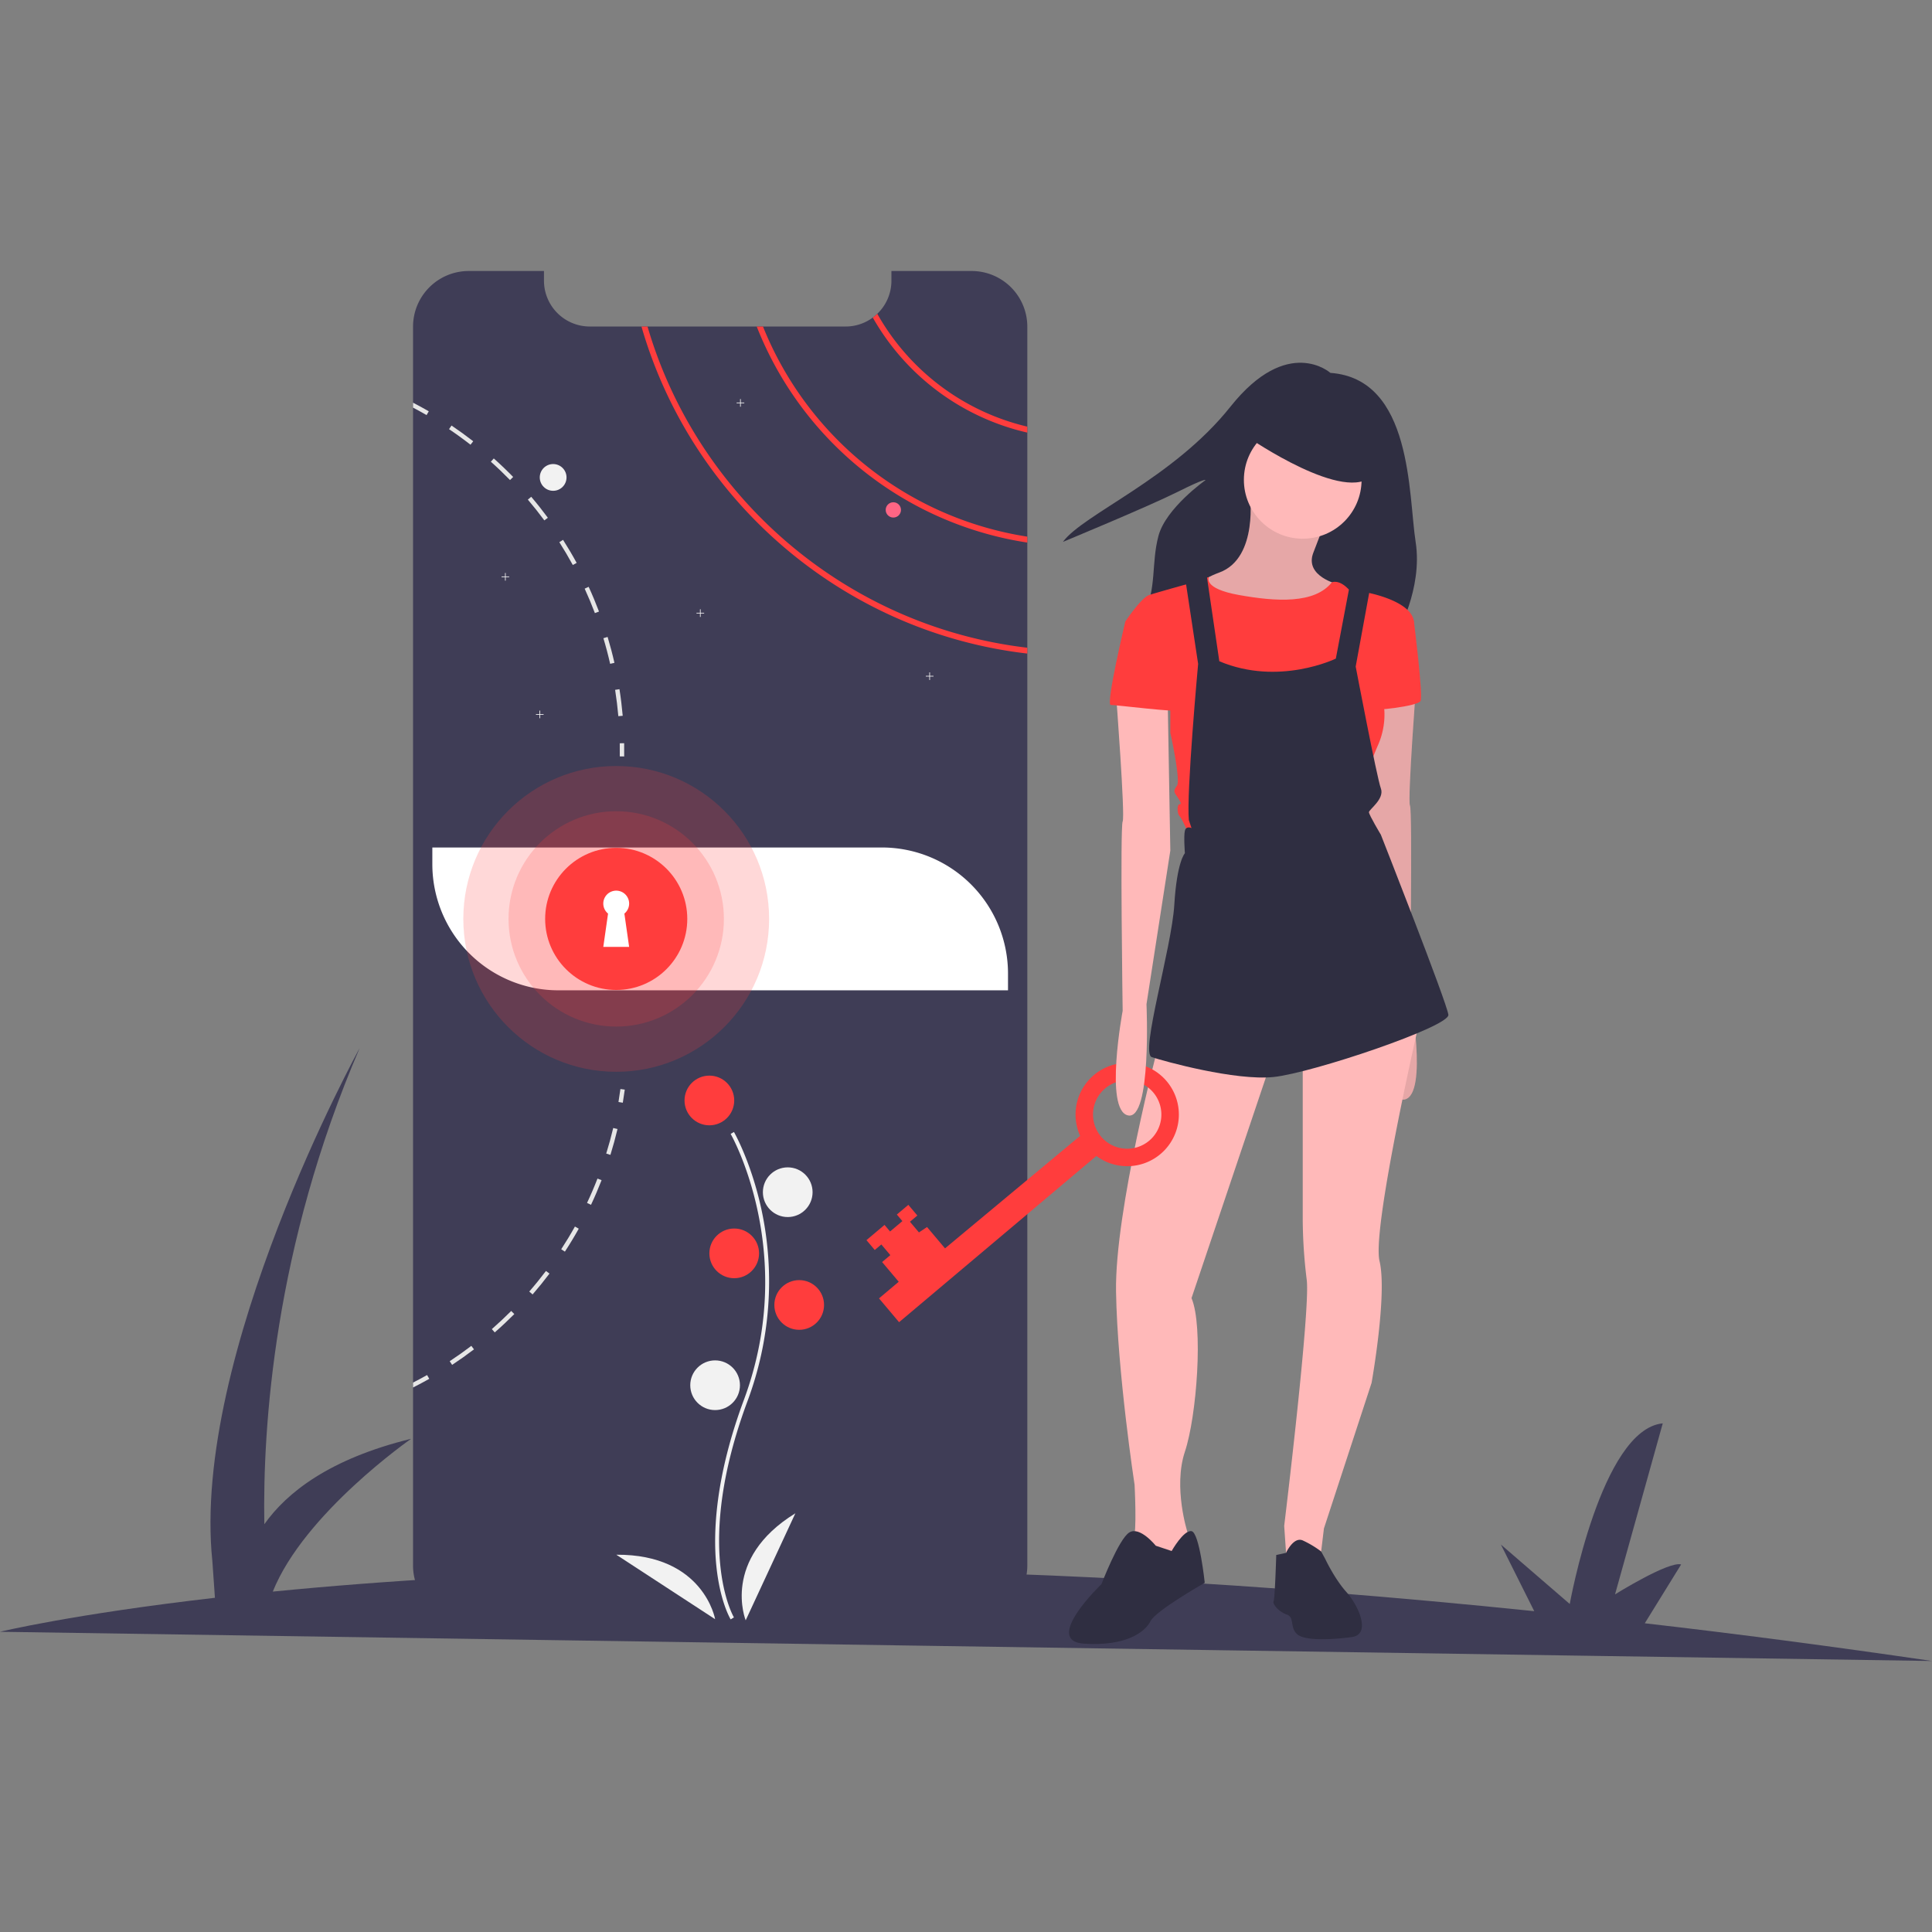 <svg id="SvgjsSvg1426" width="288" height="288" xmlns="http://www.w3.org/2000/svg" version="1.1" xmlns:xlink="http://www.w3.org/1999/xlink" xmlns:svgjs="http://svgjs.com/svgjs"><rect width="100%" height="100%" fill="#808080" stroke="none"/><defs id="SvgjsDefs1427"></defs><g id="SvgjsG1428"><svg xmlns="http://www.w3.org/2000/svg" width="288" height="288" data-name="Layer 1" viewBox="0 0 1010.892 727.284"><path fill="#3f3d56" d="M1105.446,813.642q-78.133-11.444-150.281-19.73l19.02-30.778c-6.412-1.894-34.585,15.651-34.585,15.651l24.967-89.48c-32.248,3.107-48.658,94.513-48.658,94.513L879.884,752.723l17.438,34.854c-147.212-15.195-274.351-21.165-381.29-21.853L532.311,739.381c-6.412-1.894-34.585,15.651-34.585,15.651l24.967-89.48c-32.248,3.107-48.658,94.513-48.658,94.513L438.011,728.969l18.469,36.916c-89.651,1.087-162.761,5.872-219.191,11.451,16.467-41.078,72.394-79.96,72.394-79.96-42.708,10.436-65.112,28.152-76.82,44.71-.895-50.818,5.126-145,49.855-249.095,0,0-88.296,160.409-77.048,268.408l1.344,19.175c-74.836,8.625-112.461,17.784-112.461,17.784Z" transform="translate(-94.554 -86.358)" class="color3f3d56 svgShape"></path><path fill="#3f3d56" d="M632.081,115.488v648.2a29.139,29.139,0,0,1-29.13,29.11h-263.15a29.079,29.079,0,0,1-29.13-29.11v-648.2a29.127,29.127,0,0,1,29.13-29.13h39.38v5.05a23.987,23.987,0,0,0,23.98,23.99h133.84a23.789,23.789,0,0,0,14.22-4.68,22.285,22.285,0,0,0,2.36-1.98,23.917,23.917,0,0,0,7.4-17.33v-5.05h41.97A29.121,29.121,0,0,1,632.081,115.488Z" transform="translate(-94.554 -86.358)" class="color3f3d56 svgShape"></path><circle cx="289.426" cy="108" r="7" fill="#f2f2f2" class="colorf2f2f2 svgShape"></circle><path fill="#ff3d3d" d="M553.581 108.738a22.285 22.285 0 01-2.36 1.98 125.247 125.247 0 0080.86 60.19v-3.12A122.299 122.299 0 01553.581 108.738zM493.771 115.398h-3.28a181.668 181.668 0 00141.59 113.05v-3.1A178.55 178.55 0 01493.771 115.398zM433.351 115.398h-3.16c26.43 91.74 106.18 160.03 201.89 171.12v-3.05C538.031 272.428 459.651 205.438 433.351 115.398z" transform="translate(-94.554 -86.358)" class="color6c63ff svgShape"></path><polygon fill="#f2f2f2" points="266.426 159.822 264.604 159.822 264.604 158 264.249 158 264.249 159.822 262.426 159.822 262.426 160.178 264.249 160.178 264.249 162 264.604 162 264.604 160.178 266.426 160.178 266.426 159.822" class="colorf2f2f2 svgShape"></polygon><polygon fill="#f2f2f2" points="389.426 68.822 387.604 68.822 387.604 67 387.249 67 387.249 68.822 385.426 68.822 385.426 69.178 387.249 69.178 387.249 71 387.604 71 387.604 69.178 389.426 69.178 389.426 68.822" class="colorf2f2f2 svgShape"></polygon><polygon fill="#f2f2f2" points="284.426 231.822 282.604 231.822 282.604 230 282.249 230 282.249 231.822 280.426 231.822 280.426 232.178 282.249 232.178 282.249 234 282.604 234 282.604 232.178 284.426 232.178 284.426 231.822" class="colorf2f2f2 svgShape"></polygon><polygon fill="#f2f2f2" points="368.426 178.822 366.604 178.822 366.604 177 366.249 177 366.249 178.822 364.426 178.822 364.426 179.178 366.249 179.178 366.249 181 366.604 181 366.604 179.178 368.426 179.178 368.426 178.822" class="colorf2f2f2 svgShape"></polygon><polygon fill="#f2f2f2" points="488.426 211.822 486.604 211.822 486.604 210 486.249 210 486.249 211.822 484.426 211.822 484.426 212.178 486.249 212.178 486.249 214 486.604 214 486.604 212.178 488.426 212.178 488.426 211.822" class="colorf2f2f2 svgShape"></polygon><circle cx="467.426" cy="125" r="4" fill="#ff6584" class="colorff6584 svgShape"></circle><path fill="#e6e6e6" d="M418.681 305.158l-2.27.35c.71 4.54 1.27 9.18 1.68 13.77l2.29-.2C419.971 314.428 419.401 309.748 418.681 305.158zM412.471 277.818l-2.2.67c1.33 4.4 2.52 8.91 3.53 13.4l2.25-.51C415.021 286.838 413.811 282.278 412.471 277.818zM402.561 251.598l-2.09.96c1.92 4.19 3.72 8.49 5.35 12.79l2.15-.81C406.321 260.188 404.511 255.828 402.561 251.598zM389.161 227.018l-1.94 1.23c2.47 3.88 4.84 7.9 7.04 11.93l2.02-1.1C394.061 234.998 391.661 230.938 389.161 227.018zM372.501 204.488l-1.75 1.49c2.98 3.5 5.88 7.16 8.62 10.86l1.84-1.37C378.451 211.728 375.521 208.028 372.501 204.488zM352.921 184.428l-1.53 1.71c3.44 3.07 6.81 6.3 10.02 9.59l1.65-1.61C359.811 190.788 356.401 187.528 352.921 184.428zM330.801 167.208l-1.29 1.9c3.82 2.57 7.6 5.31 11.23 8.14l1.42-1.81C338.481 172.578 334.661 169.808 330.801 167.208zM310.671 155.248v2.6c2.39 1.25 4.76 2.56 7.08 3.9l1.15-1.99Q314.851 157.418 310.671 155.248zM418.161 521.161c.373-2.236.714-4.519 1.015-6.785l2.279.302c-.304 2.292-.649 4.599-1.026 6.861zM411.752 548.14l2.197.684c1.379-4.444 2.626-8.996 3.707-13.531l-2.239-.53C414.346 539.25 413.121 543.745 411.752 548.14zM401.71 573.972l2.086.978c1.984-4.208 3.84-8.544 5.525-12.884l-2.146-.837C405.511 565.522 403.674 569.811 401.71 573.972zM388.199 598.205l1.928 1.252c2.543-3.899 4.983-7.942 7.254-12.01l-2.005-1.125C393.135 590.345 390.715 594.341 388.199 598.205zM371.482 620.344l1.743 1.51c3.059-3.528 6.025-7.198 8.836-10.91l-1.841-1.377C377.448 613.236 374.512 616.861 371.482 620.344zM351.907 639.989l1.514 1.729c3.516-3.067 6.955-6.304 10.24-9.592l-1.626-1.629C358.787 633.751 355.378 636.943 351.907 639.989zM329.855 656.78l1.27 1.924c3.883-2.564 7.739-5.296 11.438-8.112l-1.39-1.836C337.509 651.548 333.7 654.249 329.855 656.78zM319.161 666.008c-2.78 1.57-5.62 3.09-8.49 4.53v-2.58c2.48-1.26 4.94-2.59 7.35-3.94zM418.836 333.464l2.299-.042c.042 2.321.045 4.654.009 6.936l-2.298-.036C418.88 338.066 418.877 335.759 418.836 333.464z" transform="translate(-94.554 -86.358)" class="colore6e6e6 svgShape"></path><path fill="#ffffff" d="M226.216,301.632H461.427a66,66,0,0,1,66,66v8.736a0,0,0,0,1,0,0H292.216a66,66,0,0,1-66-66v-8.736A0,0,0,0,1,226.216,301.632Z" class="colorfff svgShape"></path><path fill="#f2f2f2" d="M476.87,791.879c-.229-.375-5.641-9.41-7.517-28.172-1.721-17.213-.614-46.227,14.433-86.698,28.506-76.671-6.569-138.533-6.928-139.149l1.73-1.004c.091.156,9.142,15.929,14.488,41.044a179.061,179.061,0,0,1-7.416,99.807c-28.457,76.54-7.301,112.773-7.084,113.131Z" transform="translate(-94.554 -86.358)" class="colorf2f2f2 svgShape"></path><circle cx="371.17" cy="434" r="13" fill="#ff3d3d" class="color6c63ff svgShape"></circle><circle cx="412.17" cy="482" r="13" fill="#f2f2f2" class="colorf2f2f2 svgShape"></circle><circle cx="384.17" cy="514" r="13" fill="#ff3d3d" class="color6c63ff svgShape"></circle><circle cx="418.17" cy="541" r="13" fill="#ff3d3d" class="color6c63ff svgShape"></circle><circle cx="374.17" cy="583" r="13" fill="#f2f2f2" class="colorf2f2f2 svgShape"></circle><path fill="#f2f2f2" d="M484.724 792.358s-13-32 26-56zM468.736 791.777s-5.916-34.029-51.709-33.738z" transform="translate(-94.554 -86.358)" class="colorf2f2f2 svgShape"></path><circle cx="322.426" cy="339" r="80" fill="#ff3d3d" opacity=".2" class="color6c63ff svgShape"></circle><circle cx="322.426" cy="339" r="56.338" fill="#ff3d3d" opacity=".2" class="color6c63ff svgShape"></circle><circle cx="322.426" cy="339" r="37.183" fill="#ff3d3d" class="color6c63ff svgShape"></circle><path fill="#ffffff" d="M423.741,417.338a6.761,6.761,0,1,0-11.031,5.239l-2.49,17.429h13.521L421.251,422.577A6.746,6.746,0,0,0,423.741,417.338Z" transform="translate(-94.554 -86.358)" class="colorfff svgShape"></path><path fill="#2f2e41" d="M790.661,139.658s-22.302-19.995-52.294,17.688-76.903,56.139-87.67,70.751c0,0,44.604-18.457,59.985-26.147s14.612-6.152,14.612-6.152-20.764,14.612-24.609,29.223-.769,26.916-7.69,41.528S825.268,276.546,825.268,276.546s13.843-23.84,9.997-48.449S833.727,142.734,790.661,139.658Z" transform="translate(-94.554 -86.358)" class="color2f2e41 svgShape"></path><path fill="#ffb9b9" d="M748.479,202.56s4.85,33.947-15.934,41.567-13.163,18.013-13.163,18.013l31.176,15.241,33.254-10.392,11.085-16.627s-18.013-4.157-13.163-16.627,6.235-16.627,6.235-16.627Z" transform="translate(-94.554 -86.358)" class="colorffb9b9 svgShape"></path><path d="M748.479,202.56s4.85,33.947-15.934,41.567-13.163,18.013-13.163,18.013l31.176,15.241,33.254-10.392,11.085-16.627s-18.013-4.157-13.163-16.627,6.235-16.627,6.235-16.627Z" opacity=".1" transform="translate(-94.554 -86.358)" fill="#000000" class="color000 svgShape"></path><path fill="#ffb9b9" d="M835.77,299.551s-4.85,63.737-3.464,66.508,0,99.069,0,99.069,9.699,51.959-2.771,54.73-9.699-58.194-9.699-58.194L807.366,381.3l1.386-79.671Z" transform="translate(-94.554 -86.358)" class="colorffb9b9 svgShape"></path><path d="M835.77,299.551s-4.85,63.737-3.464,66.508,0,99.069,0,99.069,9.699,51.959-2.771,54.73-9.699-58.194-9.699-58.194L807.366,381.3l1.386-79.671Z" opacity=".1" transform="translate(-94.554 -86.358)" fill="#000000" class="color000 svgShape"></path><path fill="#ffb9b9" d="M700.676,491.454S677.814,578.053,678.507,620.313,688.206,721.46,688.206,721.46s1.386,25.633-.693,28.404S697.905,764.414,697.905,764.414l13.163-7.621,4.85-5.542V746.401s-7.621-23.555-1.386-42.26,9.699-65.815,3.464-80.364l42.953-127.474Z" transform="translate(-94.554 -86.358)" class="colorffb9b9 svgShape"></path><path fill="#2f2e41" d="M699.291,753.329S690.977,742.937,685.435,746.401s-14.549,27.019-14.549,27.019-31.176,29.79-9.006,31.176,31.868-6.235,34.64-11.777S724.924,772.727,724.924,772.727s-2.771-26.326-6.928-27.019S707.604,756.1,707.604,756.1Z" transform="translate(-94.554 -86.358)" class="color2f2e41 svgShape"></path><path fill="#ffb9b9" d="M776.19,496.996v85.906a265.616,265.616,0,0,0,2.078,31.176c2.078,15.241-11.777,128.859-11.777,128.859l1.386,20.091,17.32-1.386,2.078-17.32,24.94-76.207s8.313-46.417,4.157-63.737,21.477-128.166,21.477-128.166Z" transform="translate(-94.554 -86.358)" class="colorffb9b9 svgShape"></path><path fill="#2f2e41" d="M762.335,758.178l5.131-1.115s3.875-8.584,8.725-6.505a52.3,52.3,0,0,1,9.643,5.778l2.134,3.921s4.85,10.392,11.085,17.32,13.163,22.169,2.771,23.555-24.248,2.078-28.404-1.386-1.386-9.006-5.542-10.392-7.621-5.542-6.928-6.928S762.335,758.178,762.335,758.178Z" transform="translate(-94.554 -86.358)" class="color2f2e41 svgShape"></path><circle cx="681.636" cy="109.274" r="30.79" fill="#ffb9b9" class="colorffb9b9 svgShape"></circle><path fill="#ff3d3d" d="M717.996,249.67l9.151-3.195s-3.609,5.966,15.789,9.43,39.487,4.69,48.494-6.661c0,0,3.465-1.652,8.314,3.197s7.621,3.464,7.621,3.464l-3.464,18.013-6.928,33.254L787.968,332.112l-25.633-5.542L734.623,306.479,724.231,279.46V254.519Z" transform="translate(-94.554 -86.358)" class="color6c63ff svgShape"></path><path fill="#ff3d3d" d="M802.516,259.369l6.928-4.85s23.555,4.157,24.94,15.241L816.372,304.4a39.437,39.437,0,0,1-.693,29.79c-6.928,15.934-6.235,19.398-6.235,19.398l-4.85,20.784-87.984,6.928s-3.464-8.313-4.85-9.699-1.386-6.235,0-6.235,0-2.078-1.386-4.157-2.078-2.771,0-5.542-3.464-27.712-3.464-27.712V300.936l-23.555-31.176s8.313-12.47,12.47-13.856,23.93-6.85,23.93-6.85l4.474,6.588,6.235,50.143,9.006,30.483,37.921-6.443,14.731-24.733,9.699-29.097Z" transform="translate(-94.554 -86.358)" class="color6c63ff svgShape"></path><path fill="#ff3d3d" d="M828.843,265.604l5.542,4.157s4.85,38.796,3.464,41.567-25.633,5.542-26.326,4.157S828.843,265.604,828.843,265.604Z" transform="translate(-94.554 -86.358)" class="color6c63ff svgShape"></path><path fill="#2f2e41" d="M714.532 246.206l6.928 45.724s-6.235 67.894-4.85 81.749l1.386 4.157s-2.771-1.386-3.464 1.386 0 11.777 0 11.777-4.157 4.157-5.542 27.019-18.013 77.593-11.777 79.671 43.646 12.47 63.737 10.392 92.141-26.326 91.448-32.561-35.332-94.22-35.332-94.22S810.83 370.908 810.83 369.523s8.313-6.928 6.235-12.47-13.163-63.737-13.163-63.737l7.621-41.567L801.131 248.977l-7.621 40.182s-29.79 14.549-60.966 1.386l-6.928-47.11zM747.864 173.535s51.267 35.332 65.122 19.398-24.248-29.79-24.248-29.79l-31.868-3.464z" transform="translate(-94.554 -86.358)" class="color2f2e41 svgShape"></path><path fill="#ff3d3d" d="M668.209,549.4a27.027,27.027,0,1,0-8.479-10.524L589.024,597.748l-9.415-11.174-4.23,2.829-4.707-5.587,3.868-3.259-4.707-5.587-6.017,5.069,2.897,3.438L560.267,588.91l-2.897-3.438-9.455,7.966,4.345,5.157,3.438-2.897,4.707,5.587-4.298,3.621,8.69,10.314-10.314,8.69,10.501,12.463Zm17.654-39.492A17.882,17.882,0,1,1,666.524,526.202,17.882,17.882,0,0,1,685.863,509.908Z" transform="translate(-94.554 -86.358)" class="color6c63ff svgShape"></path><path fill="#ffb9b9" d="M678.507,307.864s4.85,63.737,3.464,66.508,0,99.069,0,99.069-9.699,51.959,2.771,54.73,9.699-58.194,9.699-58.194l12.47-80.364-1.386-79.671Z" transform="translate(-94.554 -86.358)" class="colorffb9b9 svgShape"></path><path fill="#ff3d3d" d="M688.899,267.682l-5.542,2.078s-10.392,43.646-7.621,43.646,36.025,4.157,36.025,2.771-6.235-35.332-6.235-35.332Z" transform="translate(-94.554 -86.358)" class="color6c63ff svgShape"></path></svg></g></svg>